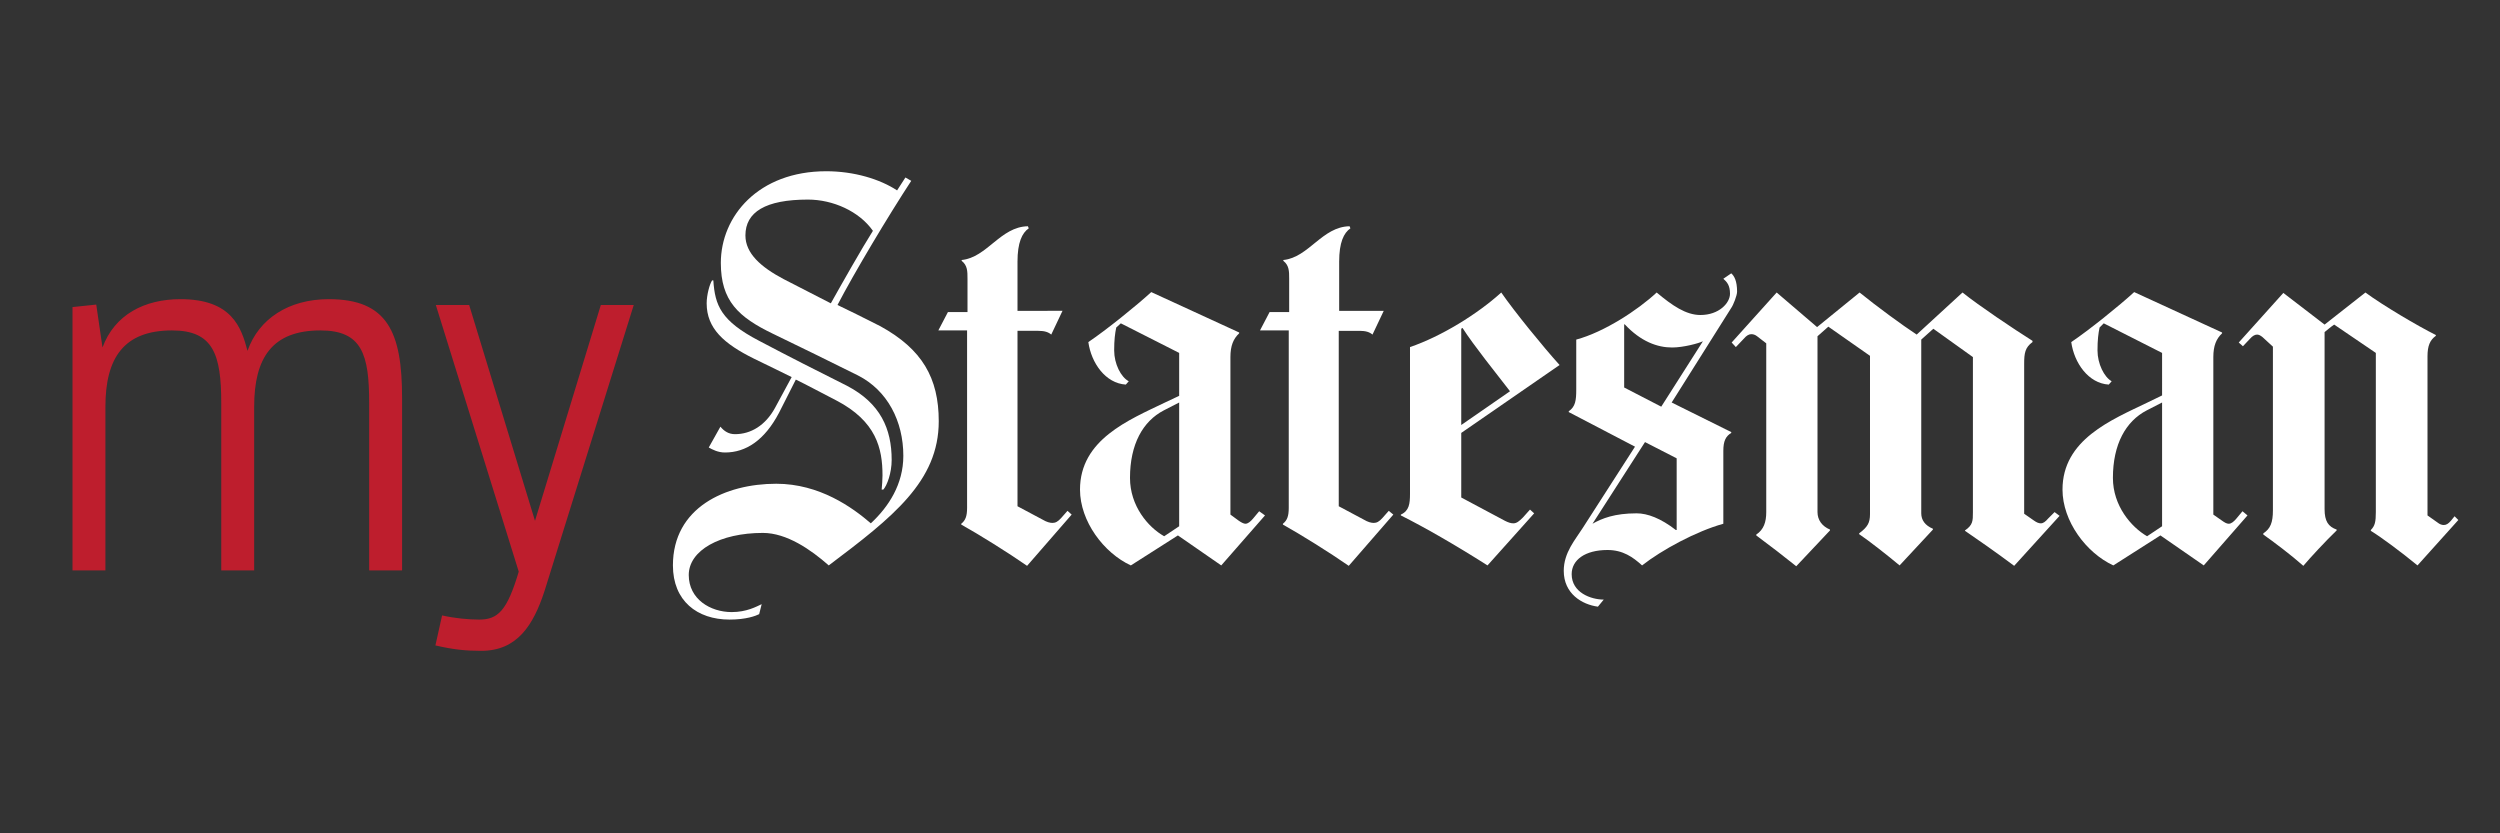 <?xml version="1.0" encoding="utf-8"?>
<!-- Generator: Adobe Illustrator 18.1.1, SVG Export Plug-In . SVG Version: 6.00 Build 0)  -->
<svg version="1.1" id="Layer_1" xmlns="http://www.w3.org/2000/svg" xmlns:xlink="http://www.w3.org/1999/xlink" x="0px" y="0px"
	 viewBox="0 0 600 200" enable-background="new 0 0 600 200" xml:space="preserve">
<rect x="0" y="0" width="600" height="200" fill="#333333" stroke="none"/>
<g>
	<g>
		<g>
			<g>
				<path fill="#FFFFFF" d="M590,124.8l-9.8,10.9c-3.9-3.2-8.6-6.7-11.2-8.3v-0.2c1-1,1.2-2,1.2-4.3V84.7l-10-6.8
					c-0.9,0.6-1.9,1.5-2.3,1.8v42.5c0,2.9,0.9,4.2,2.9,4.9v0.2c-2.7,2.6-6.4,6.6-8,8.5c-2.8-2.5-7.3-5.9-9.6-7.5V128
					c1.7-1.1,2.3-2.6,2.3-5.5V83.2l-2.5-2.3c-0.5-0.4-0.9-0.6-1.3-0.6c-0.5,0-1.1,0.3-1.7,1l-1.7,1.8l-1-0.9l10.7-11.9l9.9,7.6
					l9.8-7.7c4.2,3.1,12.5,8,16.9,10.2v0.2c-1.4,1-2,2.4-2,4.9v38.2l2.4,1.7c0.5,0.4,1,0.6,1.5,0.6c0.6,0,1.1-0.3,1.7-1l0.9-1.1
					L590,124.8z"/>
				<path fill="#FFFFFF" d="M494.3,123.8l-10.9,12c-4-3-9-6.5-11.8-8.4v-0.1c1.9-1.3,1.9-2.3,1.9-4.4V85.7l-9.5-6.8l-2.9,2.6v41.7
					c0,1.6,0.9,2.9,2.8,3.7v0.2l-8,8.6c-3-2.5-7.2-5.8-9.7-7.5V128c2-1.5,2.6-2.5,2.6-4.6v-38l-10-7l-2.6,2.3v42.2
					c0,1.9,1.1,3.4,3,4.2v0.2l-8.1,8.6c-2.6-2.1-6.5-5.1-9.6-7.4v-0.2c1.8-1.2,2.4-3,2.4-5.4V82.4l-2.2-1.7c-0.5-0.4-1-0.5-1.4-0.5
					c-0.6,0-1.2,0.4-1.7,1l-2,2.1l-1-1.1l10.8-12l9.7,8.3l10.2-8.3c4.2,3.4,10.2,7.8,13.7,10.1L471,70.2c4,3.2,12.2,8.7,16.8,11.6
					v0.3c-1.8,1.3-2,2.7-2,5.2v36l2.3,1.6c0.7,0.5,1.2,0.7,1.7,0.7c0.6,0,1.1-0.4,1.8-1.2l1.5-1.5L494.3,123.8z"/>
				<path fill="#FFFFFF" d="M334.4,123.5l-10.7,12.3c-4.6-3.2-11.5-7.5-15.8-9.9v-0.2c1-0.8,1.4-1.8,1.4-3.8V79.3h-6.9l2.3-4.4h4.7
					v-8c0-1.8,0-3.2-1.4-4.3v-0.2c6.1-0.6,9.3-8,15.9-8.1l0.2,0.5c-1.6,1.1-2.7,3.4-2.7,8v11.8h10.7l-2.7,5.7
					c-0.7-0.6-1.6-0.9-3.1-0.9h-5v42.1l6,3.2c1,0.6,1.8,0.8,2.4,0.8c0.7,0,1.3-0.3,2.1-1.2l1.5-1.7L334.4,123.5z"/>
				<path fill="#FFFFFF" d="M257.2,123.5l-10.7,12.3c-4.6-3.2-11.5-7.5-15.8-9.9v-0.2c1-0.8,1.4-1.8,1.4-3.8V79.3h-6.9l2.3-4.4h4.7
					v-8c0-1.8,0-3.2-1.4-4.3v-0.2c6.1-0.6,9.3-8,15.9-8.1l0.2,0.5c-1.6,1.1-2.7,3.4-2.7,8v11.8H255l-2.7,5.7
					c-0.7-0.6-1.6-0.9-3.1-0.9h-5v42.1l6,3.2c1,0.6,1.8,0.8,2.4,0.8c0.7,0,1.3-0.3,2.1-1.2l1.5-1.7L257.2,123.5z"/>
				<path fill="#FFFFFF" d="M214,110.4c0,3.1-1.1,6.1-2,7.1h-0.4c0.1-1,0.2-2.5,0.2-3.4c0-6.5-1.5-13-11.1-18c-3.9-2-7.2-3.8-9.7-5
					L187,99c-3.5,6.7-8,9.6-13,9.6c-1.7,0-3-0.7-3.9-1.2l2.8-5c0.9,1.1,2,1.8,3.5,1.8c3.8,0,7.3-2.1,9.6-6.3l4-7.4
					c-2.5-1.2-4.6-2.3-9-4.4c-7.3-3.6-11.4-7.3-11.4-13.3c0-2,0.7-4.6,1.3-5.5h0.3c0.4,6,1.8,9.7,11,14.5
					c7.2,3.8,14.1,7.3,21.1,10.8C211.3,96.8,214,102.9,214,110.4z"/>
				<path fill="#FFFFFF" d="M539.4,123.7l-10.5,12l-10.4-7.2l-11.3,7.2c-6.5-3-12.2-10.6-12.2-18.2c0-12,11.7-16.7,20.4-20.9
					l3.5-1.7V84.7l-14-7.1l-1,1c-0.3,1.4-0.5,3-0.5,5.5c0,3.2,1.6,6.4,3.4,7.4l-0.7,0.8c-4.9-0.3-8.3-5.2-9-10.2
					c4.3-2.9,11.5-8.7,15.1-12l21.1,9.7V80c-1.4,1.3-2.1,3-2.1,5.7v37.8l2,1.4c0.7,0.5,1.2,0.8,1.7,0.8c0.6,0,1.2-0.5,1.8-1.2
					l1.5-1.8L539.4,123.7z M518.9,126.3V96.6l-3.7,1.9c-5,2.6-8.1,8.1-8.1,16.2c0,6.7,4.4,11.8,8.2,14L518.9,126.3z"/>
				<path fill="#FFFFFF" d="M416.9,70c0,0.9-0.9,3.2-1.4,3.9l-14.3,22.7l14.3,7.1v0.2c-1.3,0.8-1.9,1.9-1.9,4.3v17.5
					c-6.5,1.8-14.8,6.3-19.5,10c-2.2-2-4.6-3.7-8.3-3.7c-5.4,0-8.6,2.4-8.6,5.8c0,4.4,4.6,6.1,7.7,6.1l-1.4,1.7
					c-3.8-0.5-8.2-3.1-8.2-8.6c0-4.4,2.8-7.5,4.5-10.2l12.6-19.6l-15.9-8.3v-0.2c1.6-1.1,1.8-2.6,1.8-5.2v-12
					c6.7-1.8,14.8-7.1,19.3-11.3c3.7,3.1,7,5.4,10.5,5.4c4.5,0,7.1-2.9,7.1-5.1c0-2-0.7-2.8-1.6-3.6l1.9-1.3
					C416.2,66.2,416.9,67.4,416.9,70z M408.7,81.9c-1,0.5-4.7,1.5-7.4,1.5c-3.5,0-7.5-1.4-11.4-5.6l-0.1,0.1v15.1l8.9,4.6
					L408.7,81.9z M402.4,127.3V110l-7.6-3.9l-12.6,19.6c2.3-1.3,5.3-2.5,10.6-2.5c2.6,0,5.8,1.2,9.4,4H402.4z"/>
				<path fill="#FFFFFF" d="M374.3,87.6l-23.6,16.3v15.5l10.5,5.6c0.8,0.4,1.4,0.6,2,0.6c0.8,0,1.4-0.5,2.3-1.4l1.7-1.9l1,0.9
					L357,135.7c-7.7-4.9-15.2-9.2-20.8-12v-0.2c2-0.9,2.2-2.6,2.2-5V83.3c7.6-2.6,16.3-8,21.9-13.1
					C363.4,74.7,370.4,83.3,374.3,87.6z M362.4,93.9c-3-3.9-8.8-11.1-11.4-15.2l-0.3,0.2V102L362.4,93.9z"/>
				<path fill="#FFFFFF" d="M303.6,123.7l-10.5,12l-10.4-7.2l-11.3,7.2c-6.5-3-12.2-10.6-12.2-18.2c0-12,11.7-16.7,20.4-20.9L283,95
					V84.7l-14-7.1l-1.1,1c-0.3,1.4-0.5,3-0.5,5.5c0,3.2,1.6,6.4,3.5,7.4l-0.7,0.8c-4.9-0.3-8.3-5.2-9-10.2c4.3-2.9,11.5-8.7,15.1-12
					l21.1,9.7V80c-1.4,1.3-2.1,3-2.1,5.7v37.8l1.9,1.4c0.7,0.5,1.3,0.8,1.7,0.8c0.6,0,1.2-0.5,1.8-1.2l1.5-1.8L303.6,123.7z
					 M283,126.3V96.6l-3.7,1.9c-5,2.6-8.1,8.1-8.1,16.2c0,6.7,4.3,11.8,8.2,14L283,126.3z"/>
				<path fill="#FFFFFF" d="M225.3,101.1c0,14.4-11,23-26.4,34.6c-4.3-3.8-10.1-7.8-15.8-7.8c-10.3,0-17.8,4.2-17.8,10.1
					c0,5.8,5.2,8.9,10.3,8.9c3.6,0,5.9-1.3,7.2-1.9l-0.6,2.4c-0.8,0.4-3.1,1.3-7.1,1.3c-7.8,0-13.6-4.5-13.6-13
					c0-13.9,12.6-19.6,24.8-19.6c10.4,0,18.3,5.7,22.7,9.5c4.3-4,7.8-9.4,7.8-16.2c0-8.3-3.8-15.7-10.9-19.3
					c-7-3.5-13.6-6.7-20.4-10c-8.3-4-12.5-7.9-12.5-17c0-11.2,9-22,25.3-22c6.7,0,12.9,1.9,17,4.6l2-3.1l1.4,0.8
					c-5.5,8.4-13.7,22.1-17.7,29.8c2.9,1.4,5.8,2.8,10.3,5.1C221.3,83.8,225.3,90.7,225.3,101.1z M209.5,55.4
					c-3.3-4.7-9.6-7.5-15.6-7.5c-10.2,0-15,3-15,8.6c0,4.3,3.7,7.6,9.2,10.5c4.9,2.5,7.6,3.9,11.3,5.8
					C201.8,68.5,206.9,59.5,209.5,55.4z"/>
				<path fill="#FFFFFF" d="M300,125.4"/>
			</g>
		</g>
	</g>
	<g>
		<path fill="#BE1E2D" d="M17.4,136.9V73.7l5.7-0.6l1.5,10.3c2.9-7.9,10.1-11.6,18.7-11.6c12.3,0,14.6,6.7,16.1,12.4
			c2.7-7.7,9.9-12.4,19.5-12.4c14.1,0,17.6,7.9,17.6,23.7v41.4h-7.9V96.7c0-11.6-1.7-17.4-11.7-17.4C65.4,79.3,61,85.8,61,97.6v39.3
			h-7.9V96.7c0-11.6-1.9-17.4-11.8-17.4c-11.5,0-16,6.5-16,18.3v39.3H17.4z"/>
		<path fill="#BE1E2D" d="M104.6,73.2h8l15.8,51.8l15.8-51.8h7.9l-21.4,68.6c-2.7,8.3-6.6,14.4-15.2,14.4c-3.8,0-6.7-0.3-11-1.3
			l1.6-7.2c3.1,0.7,6.3,1,8.9,1c4.5,0,6.7-2.1,9.5-11.5L104.6,73.2z"/>
	</g>
</g>
</svg>
